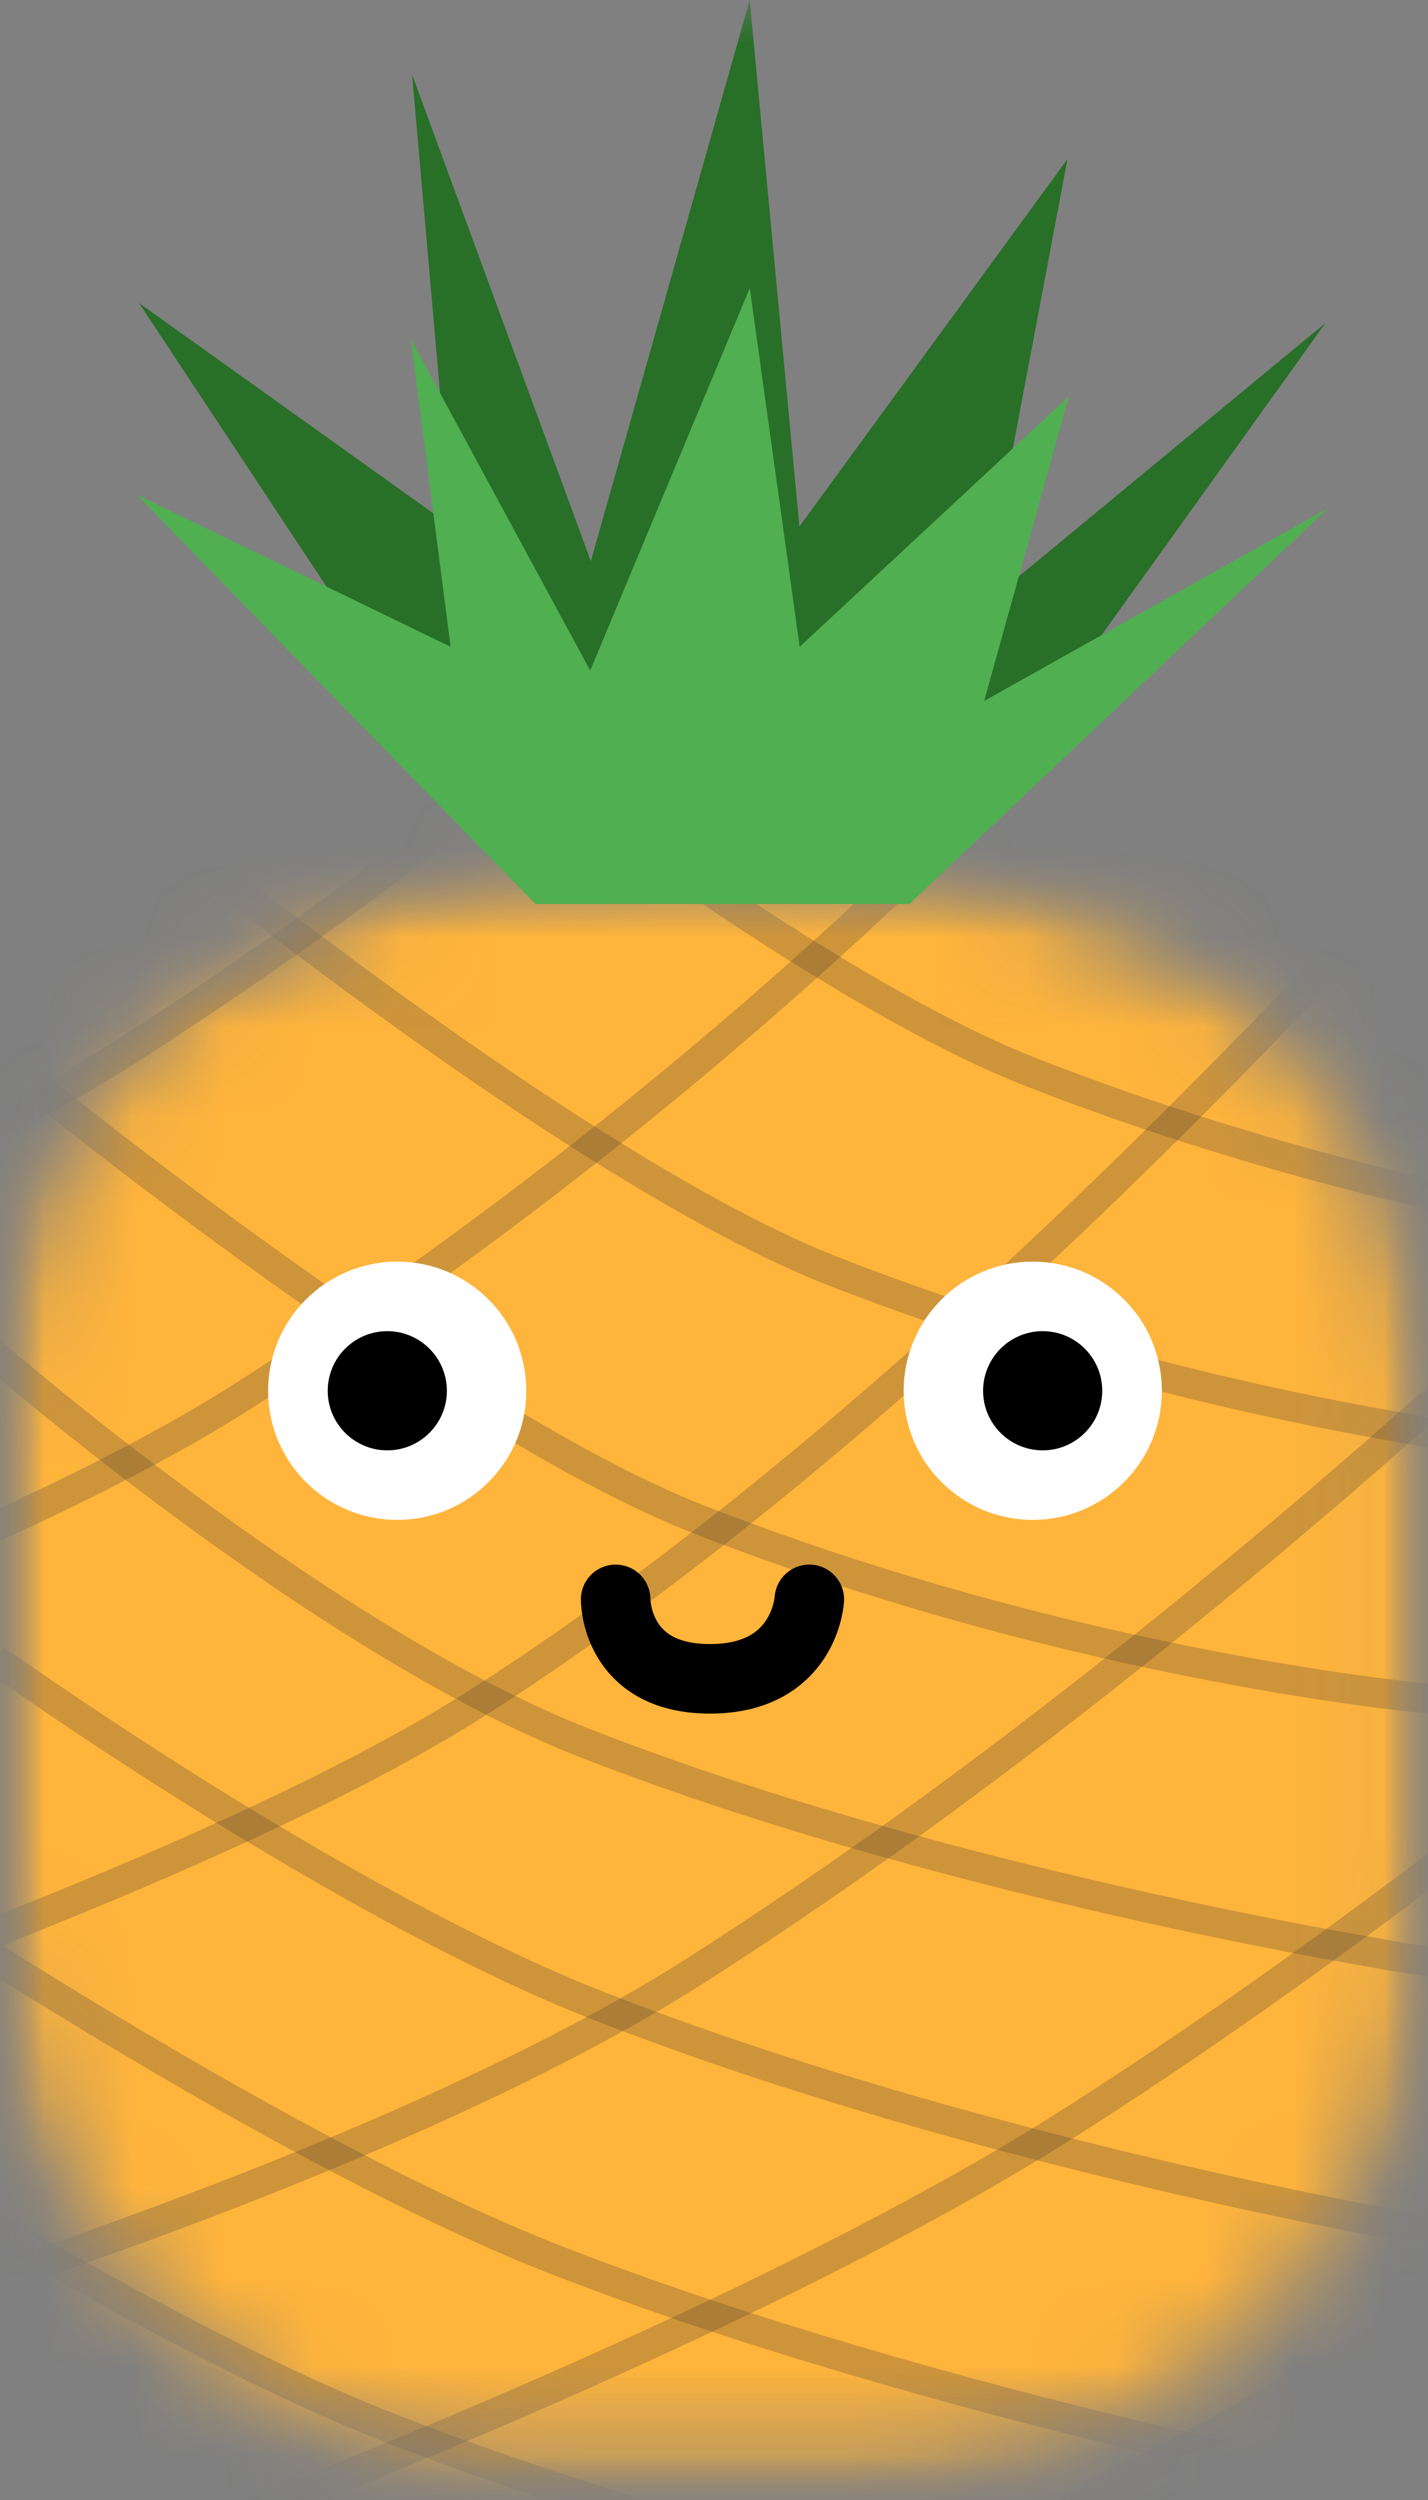 <svg width="16" height="28" viewBox="0 0 16 28" fill="none" xmlns="http://www.w3.org/2000/svg">
<rect x="0" y="0" width="16" height="28" fill="#808080" stroke="none"/>
<mask id="mask0_14_121" style="mask-type:luminance" maskUnits="userSpaceOnUse" x="0" y="0" width="16" height="28">
<path d="M15.966 0H0V27.816H15.966V0Z" fill="white"/>
</mask>
<g mask="url(#mask0_14_121)">
<mask id="mask1_14_121" style="mask-type:luminance" maskUnits="userSpaceOnUse" x="0" y="9" width="16" height="19">
<path d="M9.513 9.569H6.453C2.889 9.569 0 12.458 0 16.022V21.362C0 24.926 2.889 27.816 6.453 27.816H9.513C13.077 27.816 15.966 24.926 15.966 21.362V16.022C15.966 12.458 13.077 9.569 9.513 9.569Z" fill="white"/>
</mask>
<g mask="url(#mask1_14_121)">
<mask id="mask2_14_121" style="mask-type:alpha" maskUnits="userSpaceOnUse" x="-1" y="9" width="18" height="19">
<path d="M-0.056 13.679C-0.056 12.279 0.816 11.024 2.159 10.629C3.677 10.183 5.695 9.683 7.288 9.624C9.32 9.549 11.961 10.144 13.815 10.656C15.182 11.033 16.077 12.298 16.077 13.716V24.468C16.077 26.293 14.611 27.78 12.786 27.805L3.328 27.936C1.467 27.962 -0.056 26.46 -0.056 24.598V13.679Z" fill="#FFC364"/>
</mask>
<g mask="url(#mask2_14_121)">
<path d="M16.578 8.678H-0.667V28.261H16.578V8.678Z" fill="#FFB43B"/>
<path d="M-0.056 11.794C-0.056 11.794 4.875 15.866 7.844 17.023C12.127 18.692 16.022 19.026 16.022 19.026" stroke="#514235" stroke-opacity="0.28" stroke-width="0.334"/>
<path d="M1.447 9.012C1.447 9.012 6.377 13.085 9.346 14.242C13.63 15.911 17.524 16.244 17.524 16.244" stroke="#514235" stroke-opacity="0.28" stroke-width="0.334"/>
<path d="M3.672 6.787C3.672 6.787 8.602 10.86 11.572 12.016C15.855 13.685 19.749 14.019 19.749 14.019" stroke="#514235" stroke-opacity="0.28" stroke-width="0.334"/>
<path d="M-0.111 15.132C-0.111 15.132 3.595 18.37 6.564 19.527C10.848 21.195 16.022 21.974 16.022 21.974" stroke="#514235" stroke-opacity="0.28" stroke-width="0.334"/>
<path d="M-0.056 18.581C-0.056 18.581 3.762 21.318 6.731 22.475C11.015 24.144 15.966 24.978 15.966 24.978" stroke="#514235" stroke-opacity="0.28" stroke-width="0.334"/>
<path d="M-0.945 21.362C-0.945 21.362 3.262 24.155 6.231 25.312C10.515 26.981 15.967 27.983 15.967 27.983" stroke="#514235" stroke-opacity="0.28" stroke-width="0.334"/>
<path d="M-2.781 23.254C-2.781 23.254 1.426 26.047 4.395 27.204C8.679 28.873 14.131 29.874 14.131 29.874" stroke="#514235" stroke-opacity="0.28" stroke-width="0.334"/>
<path d="M-8.18 24.442C-8.18 24.442 1.389 21.601 5.359 19.066C11.087 15.409 16.912 8.567 16.912 8.567" stroke="#514235" stroke-opacity="0.28" stroke-width="0.334"/>
<path d="M-10.827 21.018C-10.827 21.018 -1.258 18.177 2.712 15.643C8.44 11.986 12.011 7.909 12.011 7.909" stroke="#514235" stroke-opacity="0.28" stroke-width="0.334"/>
<path d="M-12.127 17.152C-12.127 17.152 -2.559 14.311 1.411 11.777C7.139 8.12 10.71 4.043 10.71 4.043" stroke="#514235" stroke-opacity="0.28" stroke-width="0.334"/>
<path d="M-3.608 26.626C-3.608 26.626 3.829 24.602 7.8 22.067C13.528 18.41 18.736 13.207 18.736 13.207" stroke="#514235" stroke-opacity="0.28" stroke-width="0.334"/>
<path d="M1.206 28.758C1.206 28.758 8.04 26.293 12.01 23.759C17.738 20.102 22.845 15.179 22.845 15.179" stroke="#514235" stroke-opacity="0.28" stroke-width="0.334"/>
<path d="M4.342 31.507C4.342 31.507 11.564 28.649 15.534 26.114C21.262 22.457 27 17.089 27 17.089" stroke="#514235" stroke-opacity="0.28" stroke-width="0.334"/>
<path d="M5.492 34.732C5.492 34.732 12.714 31.874 16.684 29.339C22.412 25.682 28.15 20.314 28.15 20.314" stroke="#514235" stroke-opacity="0.28" stroke-width="0.334"/>
<path d="M4.451 17.023C5.25 17.023 5.897 16.376 5.897 15.577C5.897 14.778 5.25 14.13 4.451 14.13C3.652 14.13 3.004 14.778 3.004 15.577C3.004 16.376 3.652 17.023 4.451 17.023Z" fill="white"/>
<path d="M11.571 17.023C12.37 17.023 13.018 16.376 13.018 15.577C13.018 14.778 12.37 14.13 11.571 14.13C10.773 14.13 10.125 14.778 10.125 15.577C10.125 16.376 10.773 17.023 11.571 17.023Z" fill="white"/>
<path d="M11.683 16.244C12.051 16.244 12.35 15.945 12.35 15.577C12.35 15.208 12.051 14.909 11.683 14.909C11.314 14.909 11.015 15.208 11.015 15.577C11.015 15.945 11.314 16.244 11.683 16.244Z" fill="black"/>
<path d="M4.339 16.244C4.708 16.244 5.007 15.945 5.007 15.577C5.007 15.208 4.708 14.909 4.339 14.909C3.971 14.909 3.672 15.208 3.672 15.577C3.672 15.945 3.971 16.244 4.339 16.244Z" fill="black"/>
<path d="M6.898 17.913C6.898 17.913 6.89 18.803 7.955 18.803C9.021 18.803 9.068 17.913 9.068 17.913" stroke="black" stroke-width="0.779" stroke-linecap="round"/>
</g>
</g>
<path d="M1.558 3.394L5.062 5.897L4.617 0.834L6.62 6.286L8.4 0L8.957 5.897L11.961 1.78L11.015 6.787L14.853 3.616L10.18 10.125H6.008L1.558 3.394Z" fill="#286F28"/>
<path d="M1.53 5.539L5.049 7.244L4.602 3.795L6.613 7.51L8.401 3.227L8.96 7.244L11.976 4.439L11.027 7.851L14.881 5.69L10.189 10.125H5.999L1.53 5.539Z" fill="#50AF50"/>
</g>
</svg>
